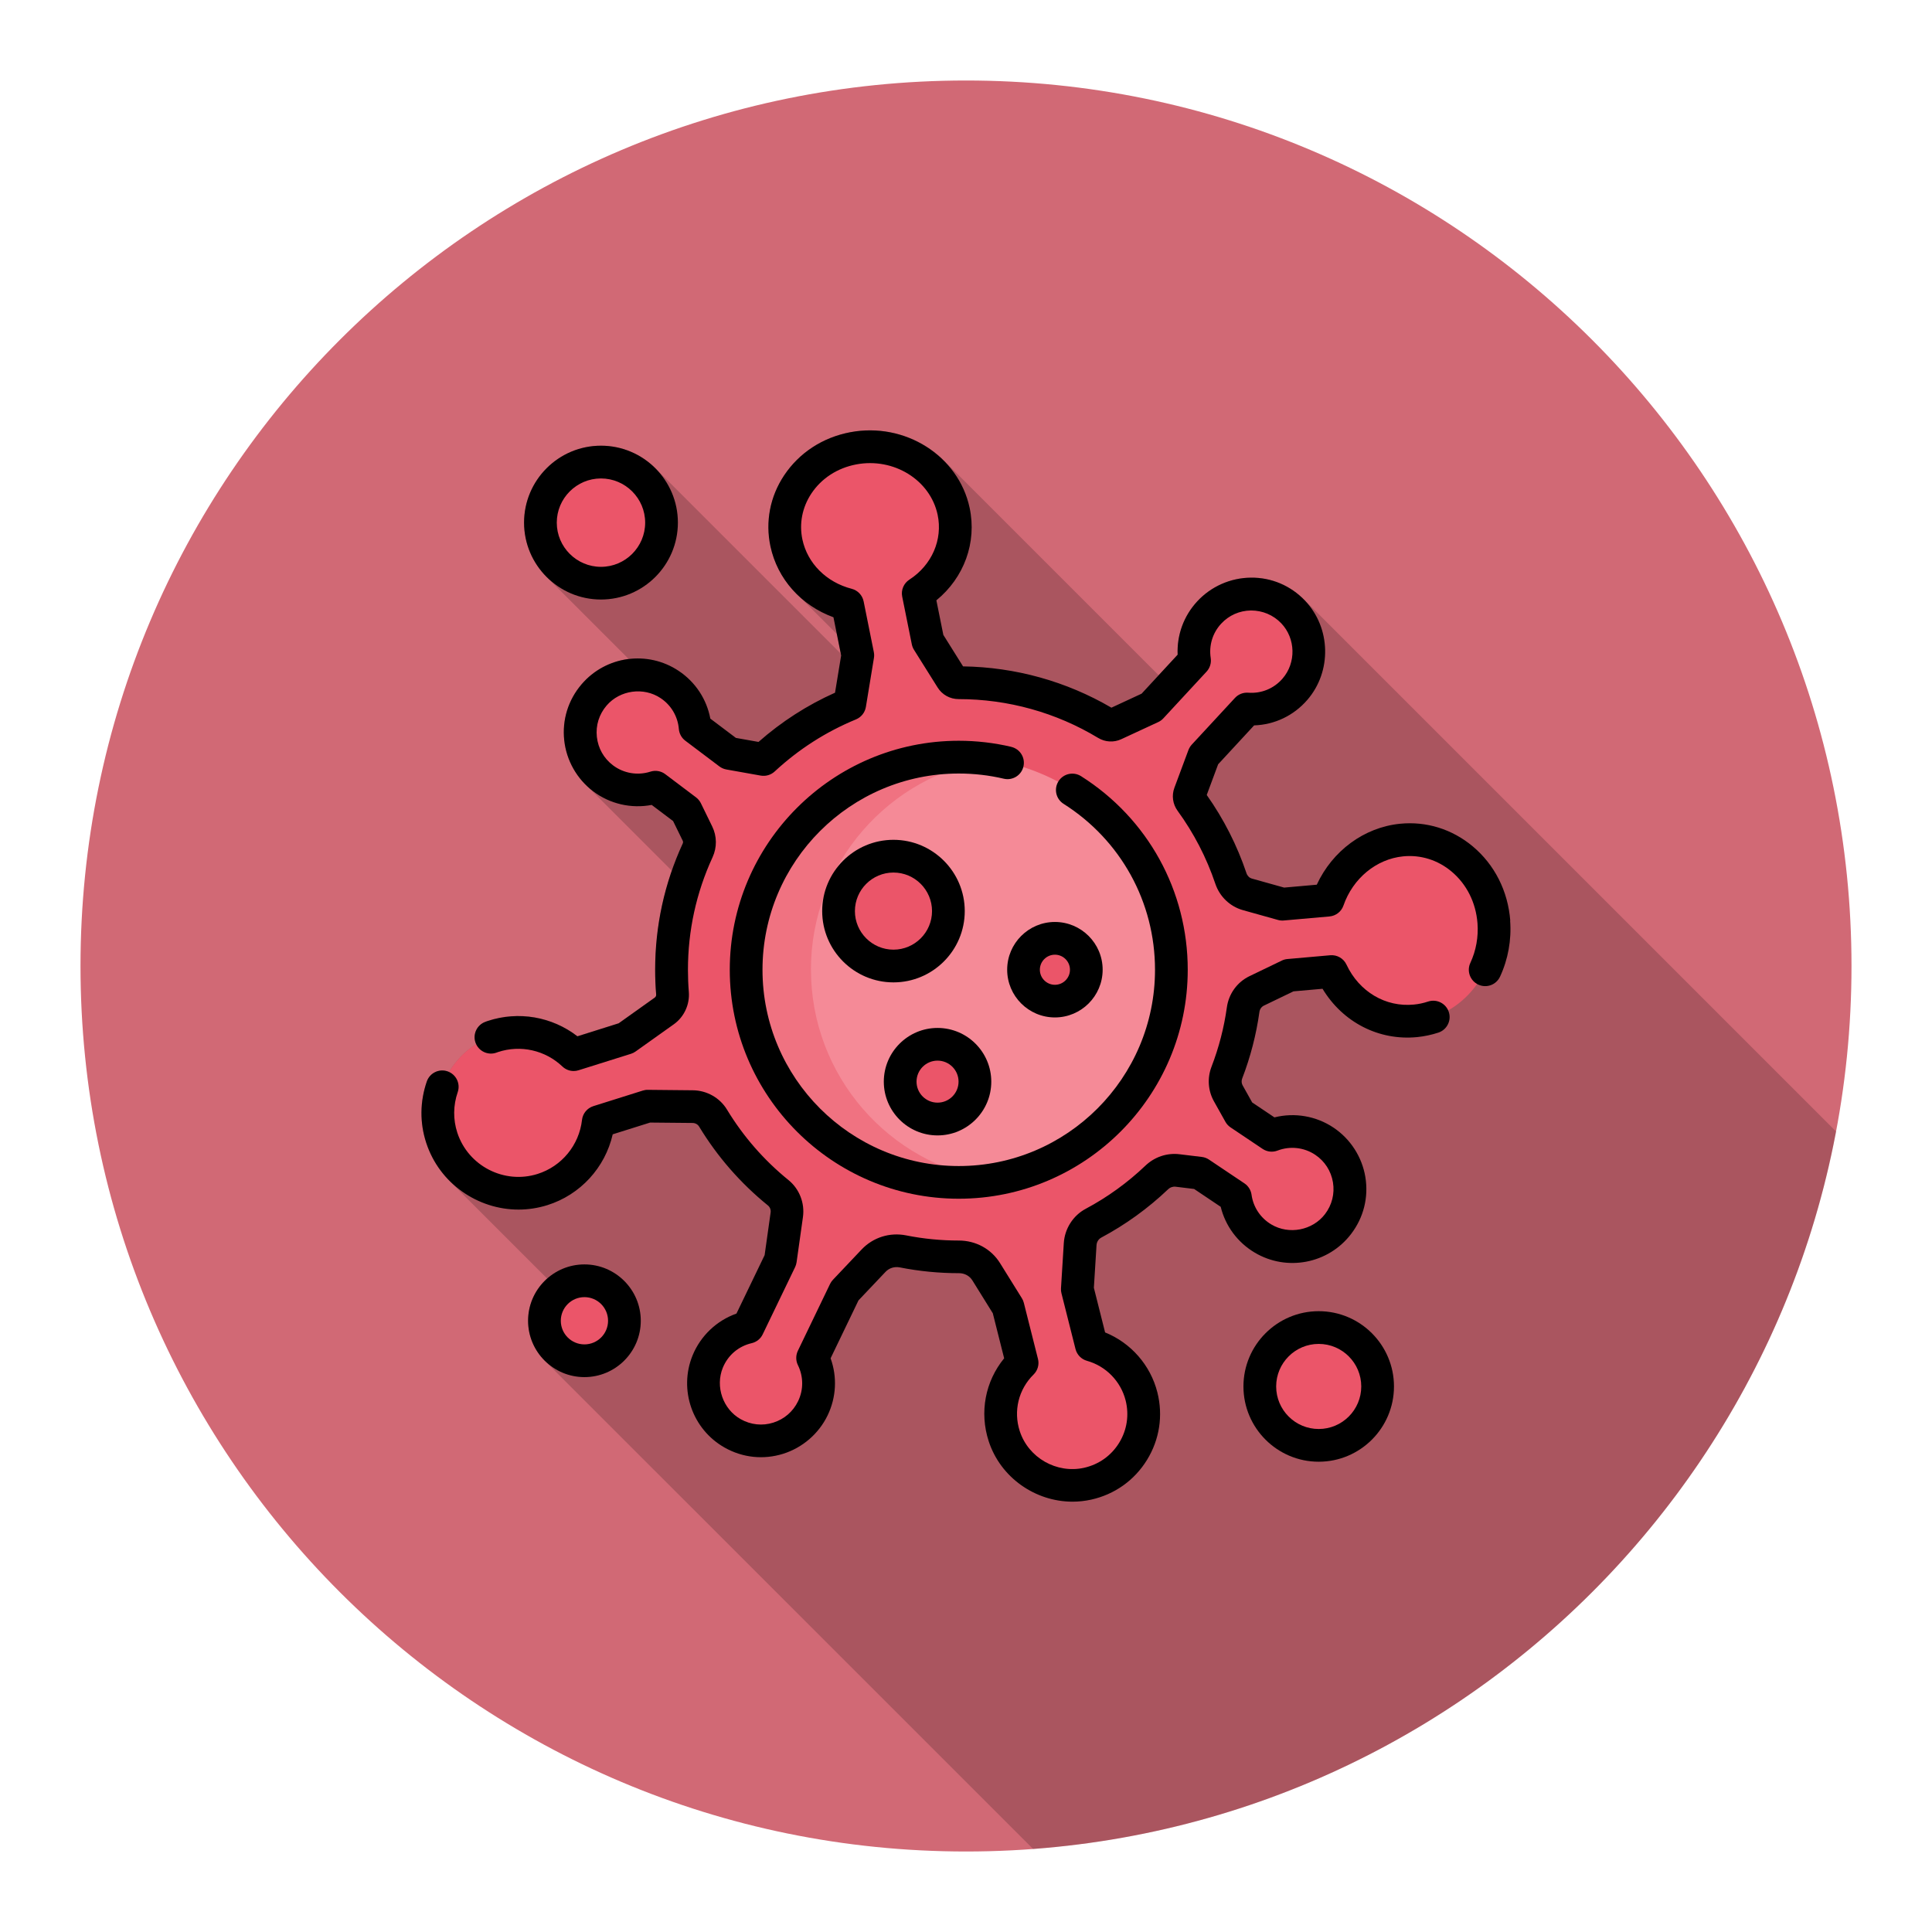 <svg version="1.1" xmlns="http://www.w3.org/2000/svg" xmlns:xlink="http://www.w3.org/1999/xlink" width="48" height="48"><defs><linearGradient x1="10.469" y1="10.69" x2="72.294" y2="72.074" gradientUnits="userSpaceOnUse" id="color-1"><stop offset="0.57" stop-color="#000000" stop-opacity="0.19"></stop><stop offset="1" stop-color="#000000" stop-opacity="0"></stop></linearGradient><filter id="dropshadow-base"><feColorMatrix type="matrix" values="0 0 0 0 0  0 0 0 0 0  0 0 0 0 0  0 0 0 .8 0"></feColorMatrix> <feOffset dx="0" dy="1"></feOffset> <feGaussianBlur stdDeviation="1"></feGaussianBlur> <feComposite in="SourceGraphic"></feComposite></filter><filter id="dropshadow-banner" x="-10%" y="-10%" width="120%" height="130%"><feColorMatrix type="matrix" values="0 0 0 0 0  0 0 0 0 0  0 0 0 0 0  0 0 0 .4 0"></feColorMatrix> <feOffset dx="0" dy="1"></feOffset> <feGaussianBlur stdDeviation="0.5"></feGaussianBlur> <feComposite in="SourceGraphic"></feComposite></filter></defs><g fill="none" fill-rule="nonzero" stroke="none" stroke-width="none" stroke-linecap="butt" stroke-linejoin="miter" stroke-miterlimit="10" stroke-dasharray="" stroke-dashoffset="0" font-family="none" font-weight="none" font-size="none" text-anchor="none" style="mix-blend-mode: normal"><path d="M2,24c0,-12.15 9.85,-22 22,-22c12.15,0 22,9.85 22,22c0,12.15 -9.85,22 -22,22c-12.15,0 -22,-9.85 -22,-22z" id="base 1 5" fill="#d16975" stroke-width="1"></path><path d="M13.531,33.803c-0.253,-0.253 -0.41,-0.603 -0.41,-0.989c0,-0.417 0.183,-0.791 0.473,-1.048l-2.424,-2.424c-0.258,-0.258 -0.461,-0.578 -0.581,-0.947c-0.163,-0.498 -0.158,-1.025 0.014,-1.524c0.073,-0.212 0.304,-0.325 0.516,-0.252c0.013,0.004 0.025,0.009 0.038,0.015c0.164,-0.278 0.394,-0.518 0.676,-0.692c-0.006,-0.012 -0.011,-0.025 -0.016,-0.038c-0.076,-0.211 0.033,-0.444 0.245,-0.52l0.013,-0.005c0.015,-0.006 0.03,-0.011 0.045,-0.016c0.766,-0.253 1.599,-0.106 2.228,0.381l1.025,-0.323l0.898,-0.64c0.023,-0.017 0.036,-0.045 0.033,-0.077c-0.017,-0.203 -0.025,-0.409 -0.025,-0.612c0,-0.847 0.138,-1.671 0.412,-2.459l-2.141,-2.141c-0.294,-0.294 -0.483,-0.684 -0.529,-1.102c-0.055,-0.509 0.098,-1.004 0.433,-1.394c0.306,-0.358 0.724,-0.571 1.163,-0.626l-2.035,-2.035c-0.346,-0.346 -0.56,-0.824 -0.56,-1.35c0,-1.054 0.857,-1.911 1.911,-1.911c0.527,0 1.004,0.214 1.35,0.56l0,0l4.611,4.611l-0.098,-0.488l-1.008,-1.008c-0.32,-0.32 -0.546,-0.725 -0.643,-1.178c-0.13,-0.61 -0.01,-1.236 0.34,-1.762c0.373,-0.561 0.956,-0.942 1.641,-1.072c0.88,-0.167 1.747,0.127 2.325,0.704l5.335,5.335l0.474,-0.512c-0.021,-0.487 0.15,-0.961 0.486,-1.324c0.343,-0.371 0.829,-0.585 1.333,-0.59c0.497,-0.005 0.962,0.187 1.313,0.538l13.225,13.225c-1.826,9.653 -9.958,17.076 -19.95,17.824z" fill="url(#color-1)" stroke-width="1"></path><path d="M37.272,24.263c-0.095,0.203 -0.336,0.292 -0.54,0.197c-0.011,-0.005 -0.021,-0.01 -0.031,-0.016c-0.191,0.273 -0.438,0.5 -0.724,0.662c0.005,0.012 0.01,0.024 0.014,0.037c0.07,0.213 -0.046,0.443 -0.259,0.513c-0.17,0.056 -0.346,0.093 -0.523,0.111c-0.957,0.096 -1.853,-0.369 -2.355,-1.2l-0.722,0.064l-0.736,0.355c-0.059,0.028 -0.1,0.087 -0.11,0.156c-0.079,0.565 -0.223,1.122 -0.428,1.654c-0.022,0.057 -0.018,0.119 0.01,0.169l0.238,0.426l0.553,0.371c0.501,-0.125 1.036,-0.035 1.47,0.256c0.419,0.281 0.707,0.728 0.789,1.226c0.083,0.505 -0.043,1.008 -0.355,1.416c-0.564,0.738 -1.593,0.937 -2.392,0.463c-0.428,-0.254 -0.73,-0.663 -0.847,-1.139l-0.66,-0.443l-0.458,-0.056c-0.068,-0.008 -0.137,0.016 -0.19,0.065c-0.498,0.474 -1.056,0.878 -1.661,1.2c-0.067,0.036 -0.111,0.107 -0.116,0.186l-0.066,1.06l0.279,1.109c0.641,0.26 1.129,0.812 1.299,1.49c0.145,0.576 0.053,1.173 -0.259,1.679c-0.312,0.506 -0.804,0.856 -1.385,0.985c-0.155,0.034 -0.31,0.051 -0.464,0.051c-0.924,0 -1.789,-0.598 -2.083,-1.502c-0.234,-0.718 -0.086,-1.487 0.384,-2.06l-0.282,-1.119l-0.507,-0.816c-0.07,-0.113 -0.194,-0.18 -0.332,-0.18h-0c-0.497,0 -0.99,-0.048 -1.47,-0.143c-0.133,-0.026 -0.266,0.015 -0.356,0.11l-0.672,0.709l-0.693,1.439c0.167,0.462 0.143,0.969 -0.074,1.418c-0.219,0.455 -0.622,0.803 -1.104,0.954c-0.489,0.154 -1.005,0.099 -1.453,-0.153c-0.805,-0.453 -1.147,-1.438 -0.797,-2.293c0.2,-0.487 0.599,-0.863 1.089,-1.037l0.7,-1.452l0.149,-1.059c0.009,-0.067 -0.016,-0.134 -0.066,-0.175c-0.682,-0.553 -1.257,-1.213 -1.711,-1.961c-0.033,-0.054 -0.094,-0.088 -0.161,-0.089l-1.056,-0.01l-0.929,0.292c-0.189,0.826 -0.803,1.501 -1.624,1.76c-0.238,0.075 -0.479,0.11 -0.716,0.11c-1.014,0 -1.963,-0.647 -2.293,-1.658c-0.163,-0.498 -0.158,-1.025 0.014,-1.524c0.073,-0.212 0.304,-0.325 0.516,-0.252c0.013,0.004 0.025,0.009 0.038,0.015c0.164,-0.278 0.394,-0.518 0.676,-0.692c-0.006,-0.012 -0.011,-0.025 -0.016,-0.038c-0.076,-0.211 0.033,-0.444 0.245,-0.52l0.013,-0.005c0.015,-0.006 0.03,-0.011 0.045,-0.016c0.766,-0.253 1.599,-0.106 2.228,0.381l1.025,-0.323l0.898,-0.64c0.023,-0.017 0.036,-0.045 0.033,-0.077c-0.017,-0.203 -0.025,-0.409 -0.025,-0.612c0,-1.094 0.231,-2.15 0.686,-3.14c0.01,-0.022 0.01,-0.047 -0.001,-0.068l-0.239,-0.488l-0.532,-0.401c-0.507,0.097 -1.037,-0.022 -1.453,-0.337c-0.403,-0.304 -0.665,-0.766 -0.72,-1.268c-0.055,-0.509 0.098,-1.004 0.433,-1.394c0.604,-0.706 1.642,-0.847 2.414,-0.329c0.414,0.277 0.692,0.702 0.783,1.184l0.635,0.479l0.562,0.1c0.572,-0.503 1.21,-0.913 1.901,-1.223l0.152,-0.925l-0.191,-0.949c-0.802,-0.293 -1.392,-0.949 -1.566,-1.763c-0.13,-0.61 -0.01,-1.236 0.34,-1.762c0.373,-0.561 0.956,-0.942 1.641,-1.072c1.36,-0.258 2.691,0.584 2.968,1.877c0.184,0.862 -0.138,1.736 -0.826,2.299l0.173,0.859l0.49,0.782c1.299,0.019 2.568,0.372 3.686,1.026l0.75,-0.348l0.895,-0.968c-0.021,-0.487 0.15,-0.961 0.486,-1.324c0.343,-0.371 0.829,-0.585 1.333,-0.59c0.511,-0.005 0.989,0.198 1.344,0.569c0.647,0.677 0.672,1.761 0.058,2.469c-0.339,0.391 -0.812,0.615 -1.321,0.632l-0.894,0.967l-0.283,0.762c0.423,0.599 0.755,1.253 0.988,1.945c0.022,0.065 0.072,0.114 0.134,0.132l0.801,0.224l0.811,-0.072c0.388,-0.841 1.174,-1.425 2.067,-1.514c0.655,-0.066 1.296,0.134 1.807,0.561c0.545,0.457 0.877,1.112 0.933,1.845c0.037,0.478 -0.05,0.959 -0.251,1.391zM13.021,12.985c0,-1.054 0.857,-1.911 1.911,-1.911c1.054,0 1.911,0.857 1.911,1.911c0,1.054 -0.857,1.911 -1.911,1.911c-1.054,0 -1.911,-0.857 -1.911,-1.911zM15.92,32.814c0,0.772 -0.628,1.4 -1.4,1.4c-0.772,0 -1.4,-0.628 -1.4,-1.4c0,-0.772 0.628,-1.4 1.4,-1.4c0.772,0 1.4,0.628 1.4,1.4zM34.633,34.446c0,1.031 -0.839,1.87 -1.87,1.87c-1.031,0 -1.87,-0.839 -1.87,-1.87c0,-1.031 0.839,-1.87 1.87,-1.87c1.031,0 1.87,0.839 1.87,1.87z" fill="none" stroke-width="0"></path><g id="Capa_1 2" stroke-width="1"><g><g><g id="XMLID_107_ 1" fill="#eb5569"><g><path d="M37.117,22.903c0.096,1.24 -0.777,2.342 -1.948,2.459c-0.897,0.09 -1.708,-0.423 -2.083,-1.224l-1.063,0.094l-0.803,0.387c-0.184,0.088 -0.307,0.264 -0.335,0.465c-0.076,0.543 -0.213,1.067 -0.405,1.564c-0.065,0.168 -0.054,0.356 0.035,0.514l0.286,0.511l0.795,0.534c0.419,-0.16 0.907,-0.122 1.309,0.147c0.68,0.457 0.843,1.396 0.337,2.058c-0.436,0.57 -1.245,0.726 -1.862,0.36c-0.393,-0.233 -0.63,-0.62 -0.688,-1.033l-0.881,-0.591l-0.555,-0.068c-0.191,-0.023 -0.38,0.042 -0.519,0.175c-0.468,0.446 -0.997,0.829 -1.571,1.135c-0.193,0.103 -0.317,0.301 -0.331,0.519l-0.07,1.123l0.349,1.384c0.594,0.166 1.084,0.636 1.246,1.277c0.244,0.968 -0.358,1.95 -1.338,2.168c-0.885,0.197 -1.792,-0.319 -2.073,-1.18c-0.219,-0.673 -0.018,-1.368 0.445,-1.823l-0.35,-1.392l-0.541,-0.87c-0.145,-0.233 -0.402,-0.372 -0.677,-0.371c-0.002,0 -0.003,0 -0.004,0c-0.474,0 -0.938,-0.047 -1.386,-0.135c-0.267,-0.053 -0.543,0.031 -0.73,0.229l-0.715,0.755l-0.801,1.661c0.187,0.381 0.204,0.841 0.006,1.253c-0.356,0.739 -1.265,1.032 -1.992,0.624c-0.622,-0.35 -0.891,-1.124 -0.62,-1.785c0.185,-0.451 0.568,-0.752 1.001,-0.853l0.805,-1.672l0.158,-1.122c0.029,-0.207 -0.05,-0.415 -0.213,-0.547c-0.641,-0.52 -1.19,-1.148 -1.62,-1.856c-0.107,-0.176 -0.298,-0.283 -0.504,-0.284l-1.12,-0.011l-1.226,0.386c-0.086,0.763 -0.608,1.44 -1.387,1.685c-1.047,0.329 -2.161,-0.246 -2.501,-1.286c-0.34,-1.039 0.234,-2.176 1.272,-2.52c0.727,-0.24 1.491,-0.041 2.007,0.451l1.302,-0.41l0.951,-0.678c0.141,-0.1 0.217,-0.268 0.203,-0.44c-0.016,-0.191 -0.024,-0.384 -0.024,-0.579c0,-1.06 0.233,-2.065 0.649,-2.97c0.061,-0.133 0.059,-0.285 -0.005,-0.417l-0.282,-0.576l-0.764,-0.577c-0.428,0.137 -0.913,0.071 -1.298,-0.219c-0.654,-0.494 -0.765,-1.441 -0.223,-2.074c0.466,-0.544 1.284,-0.656 1.879,-0.256c0.379,0.255 0.595,0.653 0.629,1.069l0.847,0.639l0.854,0.152c0.621,-0.577 1.346,-1.044 2.141,-1.372l0.2,-1.218l-0.253,-1.258c-0.749,-0.193 -1.356,-0.766 -1.52,-1.531c-0.231,-1.081 0.512,-2.133 1.659,-2.35c1.147,-0.217 2.264,0.482 2.494,1.563c0.173,0.809 -0.199,1.601 -0.879,2.04l0.239,1.186l0.587,0.936c0.038,0.061 0.106,0.098 0.178,0.098h0.001c1.343,0 2.601,0.374 3.675,1.023c0.059,0.035 0.132,0.04 0.194,0.011l0.919,-0.426l1.073,-1.16c-0.064,-0.416 0.054,-0.857 0.362,-1.19c0.557,-0.602 1.51,-0.617 2.085,-0.015c0.504,0.528 0.524,1.37 0.045,1.922c-0.31,0.357 -0.755,0.522 -1.189,0.489l-1.073,1.16l-0.348,0.937c-0.024,0.065 -0.014,0.138 0.027,0.194c0.423,0.581 0.761,1.227 0.993,1.922c0.064,0.191 0.216,0.339 0.41,0.394l0.872,0.244l1.133,-0.1c0.278,-0.801 0.972,-1.407 1.824,-1.493c1.172,-0.118 2.199,0.793 2.295,2.033z"></path></g></g><g id="XMLID_8_ 1" fill="#f58a97"><g><path d="M18.537,24.092c0,-2.917 2.365,-5.282 5.282,-5.282c2.917,0 5.282,2.365 5.282,5.282c0,2.917 -2.365,5.282 -5.282,5.282c-2.917,0 -5.282,-2.365 -5.282,-5.282z"></path></g></g><path d="M20.147,24.092c0,-2.644 1.942,-4.834 4.478,-5.222c-0.263,-0.04 -0.532,-0.061 -0.805,-0.061c-2.917,0 -5.282,2.365 -5.282,5.282c0,2.917 2.365,5.282 5.282,5.282c0.274,0 0.543,-0.021 0.805,-0.061c-2.535,-0.388 -4.477,-2.578 -4.477,-5.221z" fill="#f07281"></path><g fill="#eb5569"><path d="M13.427,12.985c0,-0.831 0.673,-1.504 1.504,-1.504c0.831,0 1.504,0.673 1.504,1.504c0,0.831 -0.673,1.504 -1.504,1.504c-0.831,0 -1.504,-0.673 -1.504,-1.504z"></path><path d="M13.526,32.814c0,-0.549 0.445,-0.994 0.994,-0.994c0.549,0 0.994,0.445 0.994,0.994c0,0.549 -0.445,0.994 -0.994,0.994c-0.549,0 -0.994,-0.445 -0.994,-0.994z"></path><path d="M31.3,34.446c0,-0.808 0.655,-1.464 1.464,-1.464c0.808,0 1.464,0.655 1.464,1.464c0,0.808 -0.655,1.464 -1.464,1.464c-0.808,0 -1.464,-0.655 -1.464,-1.464z"></path><path d="M20.833,22.636c0,-0.754 0.611,-1.364 1.364,-1.364c0.754,0 1.364,0.611 1.364,1.364c0,0.754 -0.611,1.364 -1.364,1.364c-0.754,0 -1.364,-0.611 -1.364,-1.364z"></path><path d="M22.364,26.874c0,-0.513 0.416,-0.929 0.929,-0.929c0.513,0 0.929,0.416 0.929,0.929c0,0.513 -0.416,0.929 -0.929,0.929c-0.513,0 -0.929,-0.416 -0.929,-0.929z"></path><path d="M25.429,24.092c0,-0.431 0.349,-0.78 0.78,-0.78c0.431,0 0.78,0.349 0.78,0.78c0,0.431 -0.349,0.78 -0.78,0.78c-0.431,0 -0.78,-0.349 -0.78,-0.78z"></path></g></g><g fill="#000000"><path d="M37.522,22.872c-0.057,-0.733 -0.388,-1.389 -0.933,-1.845c-0.511,-0.427 -1.152,-0.627 -1.807,-0.561c-0.893,0.09 -1.679,0.674 -2.067,1.514l-0.811,0.072l-0.801,-0.224c-0.062,-0.017 -0.112,-0.067 -0.134,-0.132c-0.233,-0.692 -0.565,-1.346 -0.988,-1.945l0.283,-0.762l0.894,-0.967c0.509,-0.017 0.982,-0.241 1.321,-0.632c0.614,-0.708 0.588,-1.792 -0.058,-2.469c-0.355,-0.371 -0.833,-0.575 -1.344,-0.569c-0.505,0.004 -0.991,0.219 -1.333,0.59c-0.336,0.363 -0.507,0.836 -0.486,1.324l-0.895,0.968l-0.75,0.348c-1.118,-0.654 -2.388,-1.007 -3.686,-1.026l-0.49,-0.782l-0.173,-0.859c0.689,-0.563 1.01,-1.438 0.826,-2.299c-0.276,-1.293 -1.608,-2.135 -2.968,-1.877c-0.685,0.13 -1.267,0.511 -1.641,1.072c-0.35,0.526 -0.47,1.152 -0.34,1.762c0.174,0.814 0.764,1.47 1.566,1.763l0.191,0.949l-0.152,0.925c-0.692,0.309 -1.33,0.72 -1.901,1.223l-0.562,-0.1l-0.635,-0.479c-0.091,-0.482 -0.369,-0.907 -0.783,-1.184c-0.772,-0.518 -1.809,-0.376 -2.414,0.329c-0.334,0.39 -0.488,0.885 -0.433,1.394c0.054,0.502 0.317,0.964 0.72,1.268c0.417,0.314 0.946,0.434 1.453,0.337l0.532,0.401l0.239,0.488c0.011,0.022 0.011,0.047 0.001,0.068c-0.455,0.989 -0.686,2.046 -0.686,3.14c0,0.202 0.008,0.408 0.025,0.612c0.003,0.031 -0.01,0.06 -0.033,0.077l-0.898,0.64l-1.025,0.323c-0.63,-0.487 -1.462,-0.634 -2.228,-0.381c-0.015,0.005 -0.03,0.011 -0.045,0.016l-0.013,0.005c-0.211,0.076 -0.321,0.309 -0.245,0.52c0.076,0.211 0.309,0.321 0.52,0.245l0.019,-0.007c0.006,-0.002 0.013,-0.005 0.019,-0.007c0.56,-0.185 1.173,-0.047 1.6,0.359c0.077,0.073 0.177,0.112 0.28,0.112c0.041,0 0.082,-0.006 0.122,-0.019l1.302,-0.409c0.041,-0.013 0.079,-0.032 0.114,-0.057l0.951,-0.677c0.255,-0.182 0.397,-0.49 0.372,-0.804c-0.015,-0.182 -0.022,-0.365 -0.022,-0.546c0,-0.976 0.206,-1.918 0.612,-2.8c0.112,-0.244 0.109,-0.523 -0.009,-0.764l-0.281,-0.576c-0.028,-0.057 -0.069,-0.107 -0.12,-0.146l-0.765,-0.577c-0.105,-0.08 -0.243,-0.103 -0.369,-0.063c-0.317,0.102 -0.665,0.043 -0.93,-0.157c-0.228,-0.172 -0.37,-0.423 -0.401,-0.707c-0.031,-0.284 0.055,-0.56 0.242,-0.778c0.331,-0.386 0.921,-0.467 1.344,-0.183c0.261,0.175 0.425,0.454 0.451,0.766c0.01,0.115 0.068,0.221 0.16,0.29l0.847,0.639c0.051,0.039 0.11,0.064 0.173,0.076l0.853,0.152c0.126,0.022 0.254,-0.015 0.348,-0.102c0.595,-0.552 1.274,-0.987 2.02,-1.294c0.13,-0.054 0.223,-0.171 0.246,-0.31l0.2,-1.218c0.008,-0.048 0.007,-0.098 -0.003,-0.146l-0.253,-1.258c-0.031,-0.153 -0.146,-0.274 -0.297,-0.313c-0.628,-0.162 -1.097,-0.631 -1.224,-1.223c-0.084,-0.395 -0.005,-0.8 0.222,-1.143c0.251,-0.378 0.647,-0.635 1.115,-0.724c0.93,-0.176 1.837,0.384 2.022,1.249c0.132,0.619 -0.143,1.253 -0.702,1.614c-0.14,0.091 -0.211,0.258 -0.178,0.421l0.239,1.186c0.01,0.048 0.028,0.094 0.054,0.136l0.587,0.936c0.113,0.181 0.308,0.289 0.523,0.289h0c1.223,0 2.421,0.333 3.465,0.964c0.175,0.106 0.39,0.118 0.575,0.032l0.919,-0.426c0.048,-0.022 0.091,-0.054 0.127,-0.093l1.073,-1.16c0.084,-0.091 0.122,-0.215 0.103,-0.338c-0.048,-0.311 0.046,-0.622 0.259,-0.852c0.194,-0.21 0.458,-0.326 0.743,-0.329c0.284,-0 0.552,0.111 0.75,0.318c0.36,0.377 0.374,0.981 0.032,1.375c-0.214,0.247 -0.525,0.375 -0.852,0.35c-0.124,-0.009 -0.245,0.038 -0.329,0.129l-1.073,1.16c-0.036,0.039 -0.064,0.085 -0.083,0.134l-0.349,0.938c-0.072,0.193 -0.042,0.407 0.08,0.574c0.404,0.555 0.719,1.165 0.937,1.812c0.108,0.32 0.364,0.565 0.685,0.655l0.872,0.244c0.047,0.013 0.096,0.018 0.145,0.013l1.133,-0.1c0.159,-0.014 0.296,-0.12 0.348,-0.271c0.235,-0.676 0.816,-1.155 1.481,-1.222c0.435,-0.044 0.863,0.09 1.204,0.376c0.376,0.315 0.605,0.771 0.645,1.285c0.026,0.339 -0.035,0.68 -0.177,0.985c-0.095,0.203 -0.007,0.445 0.197,0.54c0.204,0.095 0.445,0.007 0.54,-0.197c0.201,-0.432 0.287,-0.913 0.251,-1.391z"></path><path d="M35.478,24.884c-0.114,0.038 -0.232,0.063 -0.35,0.074c-0.703,0.07 -1.36,-0.319 -1.675,-0.992c-0.072,-0.155 -0.234,-0.248 -0.404,-0.233l-1.063,0.094c-0.049,0.004 -0.097,0.017 -0.141,0.039l-0.803,0.387c-0.304,0.147 -0.514,0.436 -0.561,0.775c-0.07,0.504 -0.199,1 -0.381,1.474c-0.109,0.283 -0.087,0.596 0.059,0.858l0.286,0.511c0.031,0.056 0.075,0.103 0.128,0.139l0.796,0.534c0.11,0.074 0.248,0.089 0.371,0.042c0.311,-0.119 0.661,-0.08 0.937,0.105c0.237,0.159 0.393,0.402 0.44,0.684c0.046,0.281 -0.024,0.562 -0.198,0.79c-0.309,0.404 -0.894,0.517 -1.332,0.257c-0.27,-0.16 -0.45,-0.43 -0.493,-0.74c-0.016,-0.114 -0.08,-0.217 -0.176,-0.281l-0.881,-0.591c-0.053,-0.036 -0.114,-0.058 -0.177,-0.066l-0.555,-0.067c-0.31,-0.038 -0.62,0.066 -0.848,0.284c-0.444,0.423 -0.943,0.784 -1.482,1.071c-0.314,0.167 -0.523,0.494 -0.545,0.852l-0.07,1.124c-0.003,0.042 0.001,0.084 0.012,0.125l0.349,1.384c0.036,0.141 0.144,0.253 0.284,0.292c0.473,0.132 0.841,0.51 0.961,0.985c0.091,0.362 0.034,0.736 -0.162,1.054c-0.196,0.318 -0.505,0.537 -0.87,0.619c-0.681,0.152 -1.383,-0.248 -1.598,-0.91c-0.163,-0.5 -0.031,-1.039 0.343,-1.407c0.103,-0.101 0.145,-0.249 0.109,-0.389l-0.351,-1.392c-0.01,-0.041 -0.027,-0.08 -0.049,-0.115l-0.541,-0.87c-0.219,-0.353 -0.601,-0.563 -1.026,-0.563c-0,0 -0.001,0 -0.001,0c-0.439,0 -0.879,-0.043 -1.307,-0.128c-0.408,-0.081 -0.821,0.05 -1.104,0.348l-0.715,0.755c-0.029,0.03 -0.053,0.065 -0.071,0.103l-0.8,1.661c-0.054,0.113 -0.054,0.244 0.001,0.356c0.14,0.285 0.142,0.612 0.004,0.897c-0.124,0.257 -0.343,0.446 -0.615,0.532c-0.272,0.086 -0.56,0.055 -0.811,-0.086c-0.441,-0.248 -0.635,-0.809 -0.444,-1.277c0.128,-0.312 0.389,-0.535 0.717,-0.611c0.12,-0.028 0.221,-0.108 0.274,-0.219l0.806,-1.672c0.018,-0.038 0.03,-0.078 0.036,-0.12l0.158,-1.122c0.049,-0.348 -0.089,-0.7 -0.359,-0.919c-0.609,-0.494 -1.123,-1.083 -1.528,-1.751c-0.177,-0.293 -0.502,-0.477 -0.848,-0.48l-1.12,-0.011c-0.043,-0.001 -0.085,0.006 -0.126,0.019l-1.226,0.386c-0.153,0.048 -0.264,0.182 -0.282,0.342c-0.071,0.627 -0.504,1.154 -1.105,1.343c-0.829,0.261 -1.723,-0.199 -1.993,-1.025c-0.107,-0.328 -0.104,-0.677 0.01,-1.008c0.073,-0.212 -0.04,-0.443 -0.252,-0.516c-0.212,-0.073 -0.443,0.04 -0.516,0.252c-0.172,0.499 -0.177,1.027 -0.014,1.524c0.33,1.01 1.279,1.658 2.293,1.658c0.237,0 0.479,-0.036 0.716,-0.11c0.821,-0.258 1.435,-0.933 1.624,-1.76l0.929,-0.292l1.056,0.01c0.067,0.001 0.128,0.035 0.161,0.089c0.454,0.749 1.029,1.408 1.711,1.961c0.05,0.041 0.076,0.108 0.066,0.175l-0.149,1.059l-0.7,1.452c-0.49,0.173 -0.889,0.55 -1.089,1.037c-0.35,0.854 -0.008,1.84 0.797,2.293c0.448,0.252 0.964,0.306 1.453,0.153c0.482,-0.152 0.884,-0.499 1.104,-0.954c0.216,-0.449 0.241,-0.956 0.074,-1.418l0.693,-1.439l0.672,-0.709c0.09,-0.095 0.224,-0.137 0.356,-0.11c0.48,0.095 0.973,0.143 1.47,0.143h0c0.138,0 0.262,0.067 0.332,0.18l0.507,0.816l0.282,1.119c-0.47,0.573 -0.618,1.342 -0.384,2.06c0.295,0.905 1.159,1.502 2.083,1.502c0.154,0 0.309,-0.017 0.464,-0.051c0.581,-0.129 1.073,-0.479 1.385,-0.985c0.312,-0.506 0.404,-1.102 0.259,-1.679c-0.171,-0.678 -0.659,-1.231 -1.299,-1.49l-0.279,-1.109l0.066,-1.06c0.005,-0.079 0.05,-0.15 0.116,-0.186c0.604,-0.322 1.163,-0.726 1.661,-1.2c0.052,-0.05 0.122,-0.074 0.19,-0.065l0.458,0.056l0.66,0.443c0.117,0.476 0.419,0.885 0.847,1.139c0.799,0.474 1.828,0.275 2.392,-0.463c0.312,-0.408 0.438,-0.911 0.355,-1.416c-0.082,-0.498 -0.37,-0.945 -0.789,-1.226c-0.433,-0.291 -0.969,-0.381 -1.47,-0.256l-0.553,-0.371l-0.238,-0.426c-0.028,-0.051 -0.032,-0.112 -0.01,-0.169c0.205,-0.532 0.349,-1.088 0.428,-1.654c0.01,-0.069 0.051,-0.127 0.11,-0.156l0.736,-0.355l0.722,-0.064c0.502,0.831 1.398,1.296 2.355,1.2c0.177,-0.018 0.352,-0.055 0.523,-0.111c0.213,-0.07 0.329,-0.3 0.259,-0.513c-0.07,-0.213 -0.3,-0.329 -0.513,-0.259z"></path><path d="M25.125,18.555c-0.426,-0.1 -0.865,-0.151 -1.305,-0.151c-3.137,0 -5.689,2.552 -5.689,5.689c0,3.137 2.552,5.689 5.689,5.689c3.137,0 5.689,-2.552 5.689,-5.689c0,-1.961 -0.991,-3.759 -2.65,-4.809c-0.19,-0.12 -0.441,-0.064 -0.561,0.126c-0.12,0.19 -0.064,0.441 0.126,0.561c1.423,0.901 2.272,2.442 2.272,4.123c0,2.689 -2.187,4.876 -4.876,4.876c-2.689,0 -4.876,-2.187 -4.876,-4.876c0,-2.689 2.187,-4.876 4.876,-4.876c0.378,0 0.754,0.043 1.119,0.129c0.218,0.051 0.437,-0.084 0.488,-0.303c0.051,-0.218 -0.084,-0.437 -0.303,-0.488z"></path><path d="M14.931,14.895c1.054,0 1.911,-0.857 1.911,-1.911c0,-1.054 -0.857,-1.911 -1.911,-1.911c-1.054,0 -1.911,0.857 -1.911,1.911c0,1.053 0.857,1.911 1.911,1.911zM14.931,11.887c0.605,0 1.098,0.493 1.098,1.098c0,0.605 -0.493,1.098 -1.098,1.098c-0.605,0 -1.098,-0.493 -1.098,-1.098c0,-0.605 0.493,-1.098 1.098,-1.098z"></path><path d="M14.52,31.414c-0.772,0 -1.4,0.628 -1.4,1.4c0,0.772 0.628,1.4 1.4,1.4c0.772,0 1.4,-0.628 1.4,-1.4c0,-0.772 -0.628,-1.4 -1.4,-1.4zM14.52,33.401c-0.324,0 -0.587,-0.263 -0.587,-0.587c0,-0.324 0.263,-0.587 0.587,-0.587c0.324,0 0.587,0.263 0.587,0.587c0,0.324 -0.263,0.587 -0.587,0.587z"></path><path d="M32.763,32.576c-1.031,0 -1.87,0.839 -1.87,1.87c0,1.031 0.839,1.87 1.87,1.87c1.031,0 1.87,-0.839 1.87,-1.87c0,-1.031 -0.839,-1.87 -1.87,-1.87zM32.763,35.503c-0.583,0 -1.057,-0.474 -1.057,-1.057c0,-0.583 0.474,-1.057 1.057,-1.057c0.583,0 1.057,0.474 1.057,1.057c0,0.583 -0.474,1.057 -1.057,1.057z"></path><path d="M23.969,22.636c0,-0.976 -0.794,-1.771 -1.771,-1.771c-0.976,0 -1.771,0.794 -1.771,1.771c0,0.976 0.794,1.771 1.771,1.771c0.976,0 1.771,-0.794 1.771,-1.771zM22.198,23.594c-0.528,0 -0.958,-0.43 -0.958,-0.958c0,-0.528 0.43,-0.958 0.958,-0.958c0.528,0 0.958,0.43 0.958,0.958c0,0.528 -0.43,0.958 -0.958,0.958z"></path><path d="M23.293,28.209c0.736,0 1.335,-0.599 1.335,-1.335c0,-0.736 -0.599,-1.335 -1.335,-1.335c-0.736,0 -1.335,0.599 -1.335,1.335c0,0.736 0.599,1.335 1.335,1.335zM23.293,26.351c0.288,0 0.522,0.234 0.522,0.522c0,0.288 -0.234,0.522 -0.522,0.522c-0.288,0 -0.522,-0.234 -0.522,-0.522c0,-0.288 0.234,-0.522 0.522,-0.522z"></path><path d="M25.023,24.092c0,0.654 0.532,1.186 1.186,1.186c0.654,0 1.186,-0.532 1.186,-1.186c0,-0.654 -0.532,-1.186 -1.186,-1.186c-0.654,0 -1.186,0.532 -1.186,1.186zM26.209,23.719c0.206,0 0.374,0.168 0.374,0.374c0,0.206 -0.168,0.374 -0.374,0.374c-0.206,0 -0.374,-0.168 -0.374,-0.374c0,-0.206 0.168,-0.374 0.374,-0.374z"></path></g></g></g><path d="M2,24c0,-12.15 9.85,-22 22,-22c12.15,0 22,9.85 22,22c0,12.15 -9.85,22 -22,22c-12.15,0 -22,-9.85 -22,-22z" id="base 1 1 1" fill="none" stroke-width="1"></path><g id="Capa_1 1 1" stroke-width="1" font-family="Roboto, sans-serif" font-weight="400" font-size="14" text-anchor="start"><g><g><g id="XMLID_107_ 1 1" fill="#000000"><g></g></g><g id="XMLID_8_ 1 1" fill="#000000"><g></g></g><g fill="#eb5569"></g></g><g fill="#000000"></g></g></g><rect x="2" y="2" width="44" height="22" fill="none" stroke-width="1"></rect><path d="M2,24v-22h44v22z" fill="none" stroke-width="1"></path><path d="M2,24v-22h44v22z" fill="none" stroke-width="1"></path><path d="M2,24v-22h44v22z" fill="none" stroke-width="1"></path><path d="M2,24v-22h44v22z" fill="none" stroke-width="1"></path></g></svg>